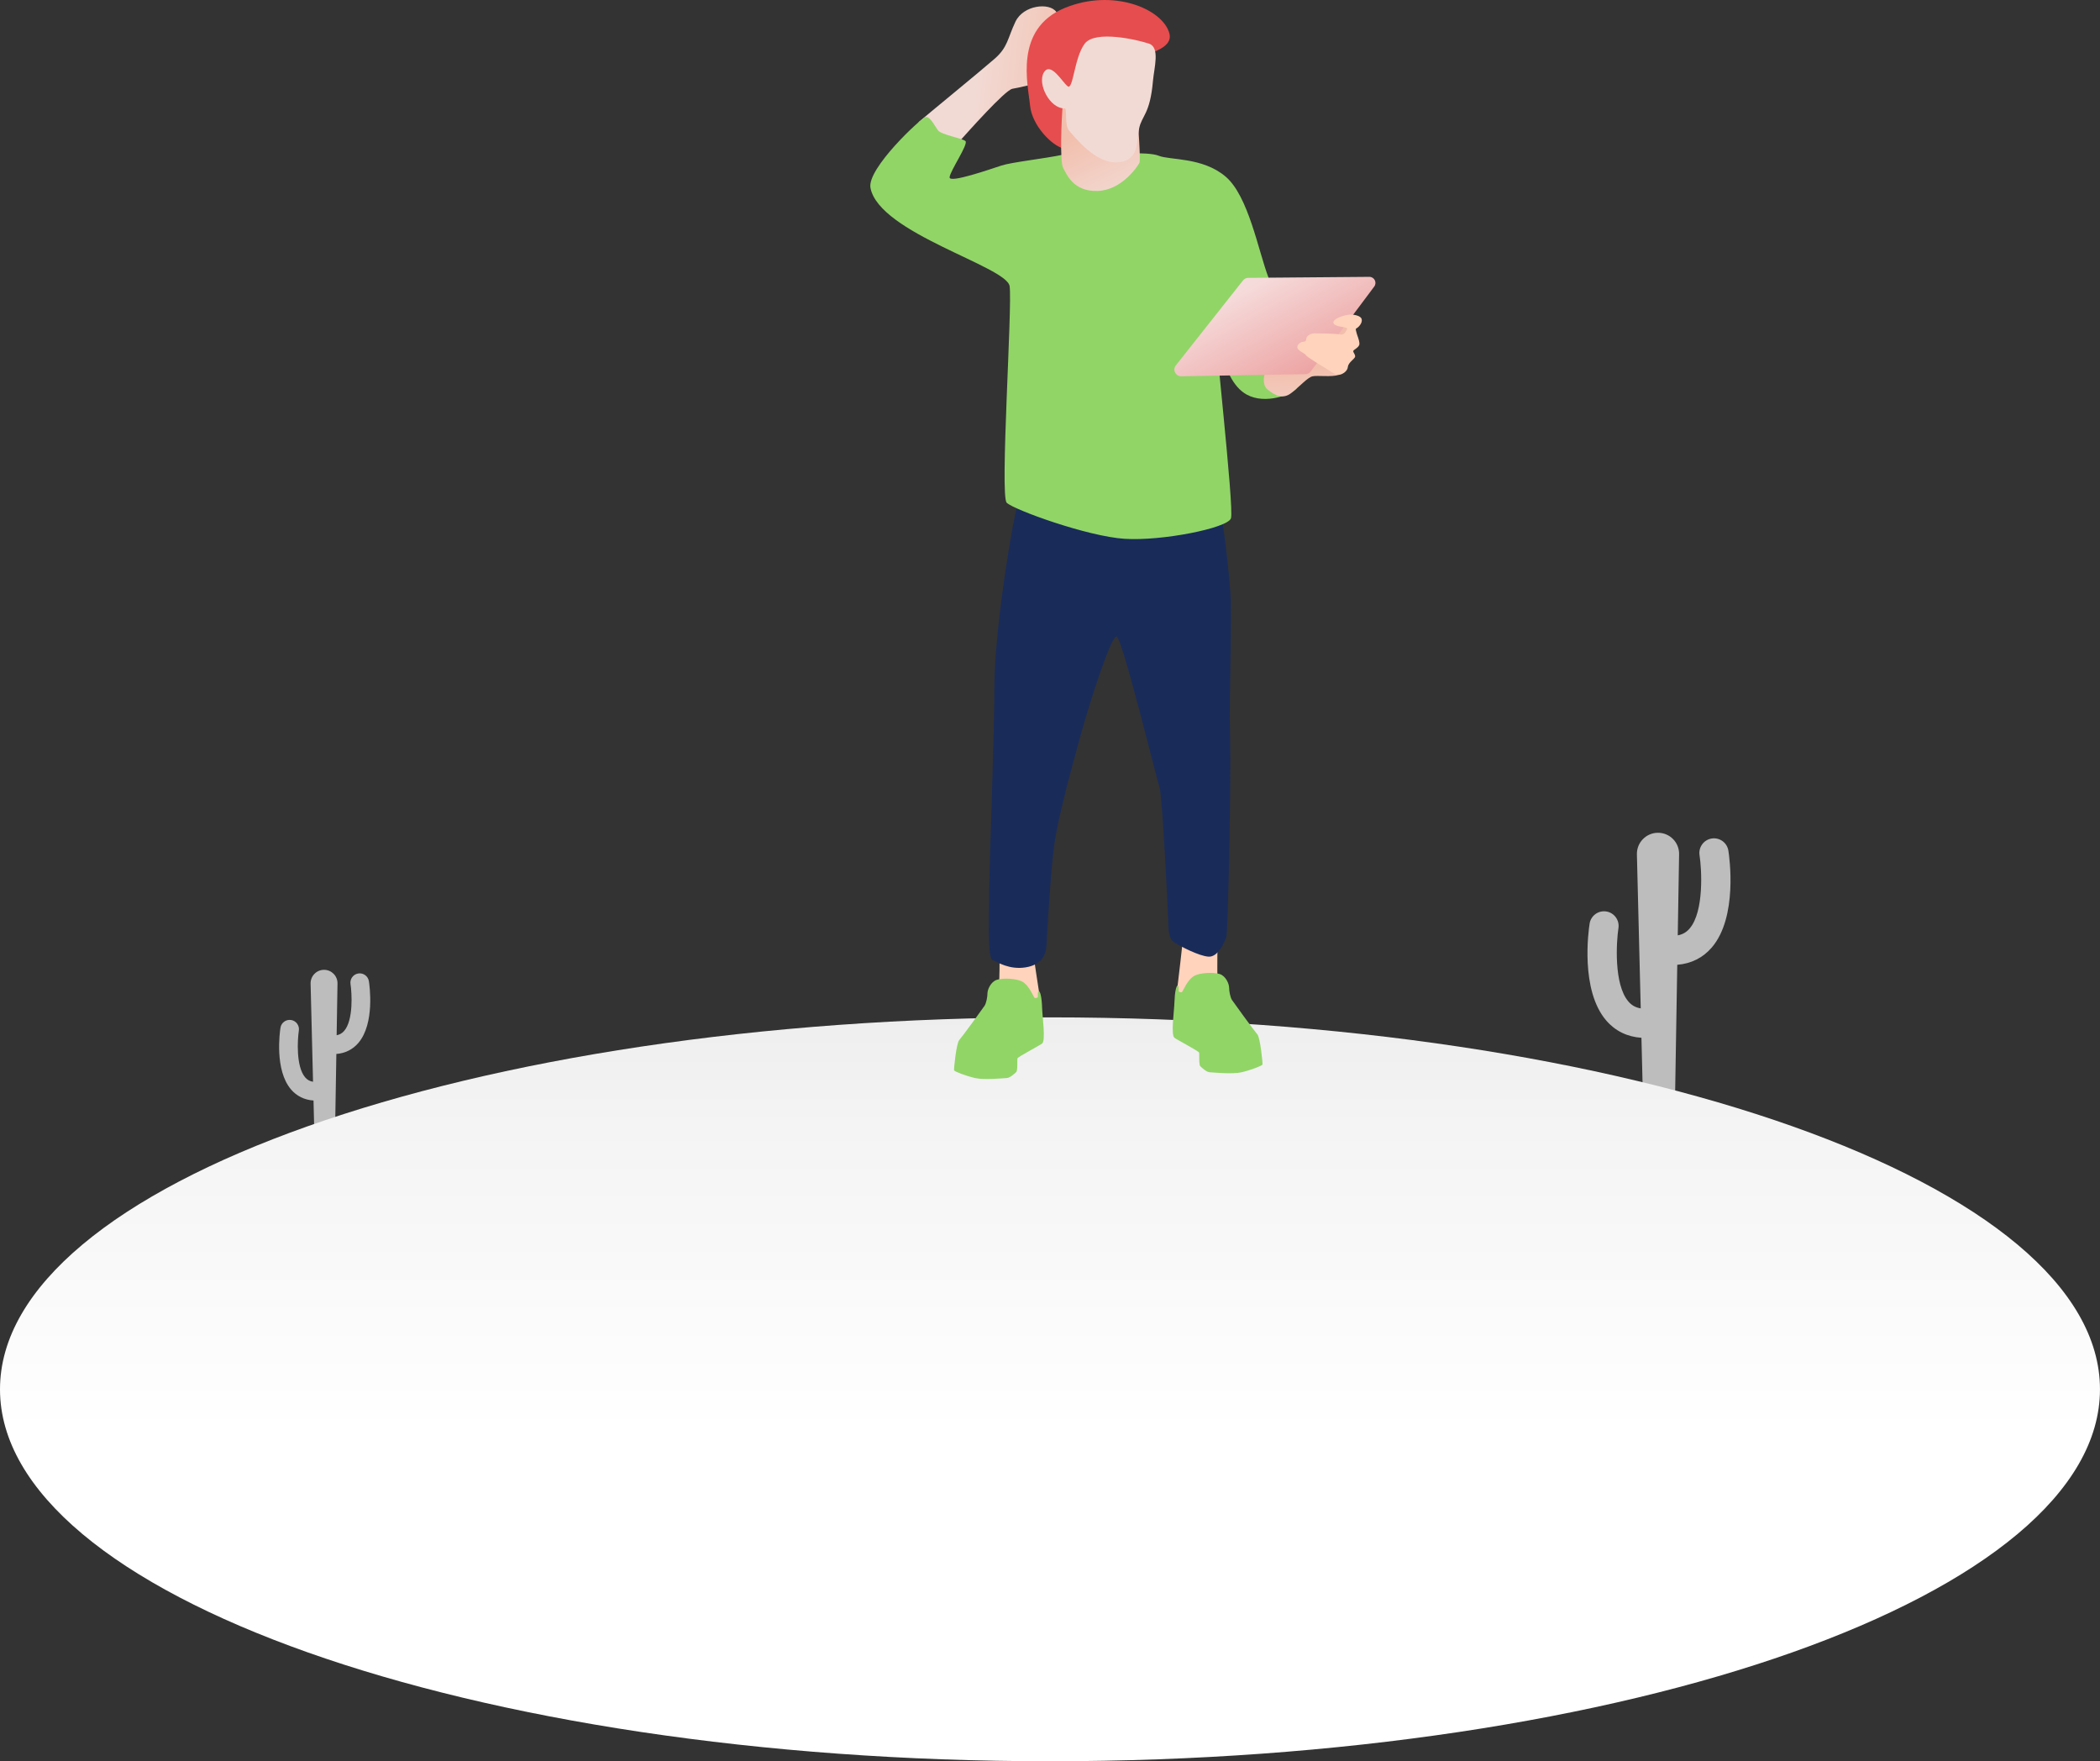 <svg width="514" height="431" viewBox="0 0 514 431" fill="none" xmlns="http://www.w3.org/2000/svg">
<rect x="0" y="0" width="514" height="431" fill="#333333" stroke="none"/>
<g clip-path="url(#clip0_128_2847)">
<path d="M423.042 208.17C422.738 206.222 420.914 204.888 418.961 205.193C417.014 205.497 415.68 207.328 415.984 209.276C416.499 212.604 417.148 223.029 413.552 227.223C412.774 228.13 411.833 228.674 410.651 228.891L410.979 209.036C411.026 206.152 408.704 203.789 405.816 203.789C402.915 203.789 400.582 206.181 400.652 209.083L401.588 246.762C400.348 246.563 399.372 246.019 398.565 245.077C394.969 240.883 395.623 230.458 396.132 227.13C396.436 225.182 395.103 223.351 393.156 223.047C391.203 222.742 389.378 224.076 389.074 226.024C388.817 227.662 386.753 242.264 393.132 249.716C395.325 252.279 398.296 253.735 401.763 253.958L402.167 270.361H409.961L410.529 236.092C413.92 235.829 416.821 234.384 418.978 231.862C425.364 224.41 423.3 209.814 423.042 208.17Z" fill="#BDBDBD"/>
<path d="M90.291 240.117C90.098 238.876 88.934 238.022 87.689 238.221C86.449 238.414 85.596 239.578 85.794 240.824C86.122 242.948 86.537 249.593 84.245 252.267C83.748 252.846 83.151 253.191 82.397 253.332L82.607 240.672C82.637 238.835 81.157 237.326 79.315 237.326C77.468 237.326 75.982 238.853 76.023 240.702L76.62 264.721C75.83 264.593 75.204 264.248 74.696 263.651C72.404 260.977 72.819 254.332 73.146 252.208C73.339 250.968 72.491 249.798 71.252 249.605C70.006 249.412 68.842 250.26 68.65 251.501C68.486 252.548 67.17 261.849 71.234 266.605C72.632 268.237 74.526 269.167 76.737 269.308L76.994 279.762H81.964L82.327 257.918C84.484 257.748 86.338 256.83 87.712 255.221C91.77 250.465 90.455 241.158 90.291 240.117Z" fill="#BDBDBD"/>
<path d="M256.997 431C398.933 431 513.994 390.25 513.994 339.981C513.994 289.713 398.933 248.962 256.997 248.962C115.062 248.962 0 289.713 0 339.981C0 390.25 115.062 431 256.997 431Z" fill="url(#paint0_linear_128_2847)"/>
<path d="M298.023 229.651C298.023 229.651 297.871 238.408 298.017 239.286C298.163 240.163 294.591 245.3 293.129 245.072C291.667 244.843 288.743 244.358 288.322 243.872C287.901 243.387 288.088 242.234 288.234 241.187C288.386 240.134 289.48 230.599 289.48 230.113C289.48 229.628 296.397 228.317 298.023 229.651Z" fill="#FFD3BC"/>
<path d="M292.357 238.783C290.527 239.771 289.503 242.778 289.24 242.813C288.983 242.848 288.497 242.778 288.497 242.48C288.497 242.182 288.574 241.181 288.24 241.181C287.907 241.181 287.533 242.813 287.462 245.194C287.386 247.575 286.544 253.244 287.462 253.963C288.041 254.414 293.333 257.198 293.48 257.567C293.626 257.941 293.368 260.539 293.813 260.948C294.257 261.358 295.298 262.358 296.117 262.399C296.935 262.434 301.649 262.92 303.882 262.399C306.11 261.878 308.935 260.802 309.011 260.504C309.087 260.205 308.455 253.887 307.747 253.109C307.04 252.331 301.953 245.341 301.543 244.709C301.134 244.077 300.836 242.556 300.836 241.661C300.836 240.772 300.029 238.824 298.526 238.356C296.959 237.87 293.731 238.04 292.357 238.783Z" fill="#91D567"/>
<path d="M244.659 234.717C244.659 234.717 244.659 239.818 244.513 240.696C244.366 241.573 247.939 246.709 249.401 246.481C250.863 246.253 253.787 245.768 254.208 245.282C254.629 244.797 254.442 243.644 254.296 242.597C254.143 241.544 253.202 235.665 253.202 235.179C253.202 234.682 246.284 233.383 244.659 234.717Z" fill="#FFD3BC"/>
<path d="M249.366 122.158C247.296 129.681 243.384 155.462 243.384 167.992C243.384 180.523 242.133 212.469 242.133 217.319C242.133 222.175 241.612 234.22 242.864 234.845C244.115 235.471 247.045 237.355 251.015 236.729C254.986 236.103 256.032 233.594 256.137 231.295C256.243 228.996 257.184 212.475 258.126 206.099C259.067 199.722 262.412 187.42 264.605 179.511C266.797 171.596 271.92 155.69 273.276 155.748C274.633 155.807 283.1 190.661 283.802 192.638C284.509 194.615 285.849 222.678 285.936 225.035C286.024 227.393 285.936 229.657 287.416 230.616C288.895 231.575 293.433 233.933 295.783 234.103C298.14 234.278 299.707 230.528 300.14 229.393C300.578 228.258 301.35 190.719 301.07 180.424C300.789 170.128 301.608 150.922 301.128 144.663C300.654 138.403 299.122 124.984 298.146 122.158C297.181 119.333 249.366 122.158 249.366 122.158Z" fill="#192B59"/>
<path d="M234.753 34.684C236.73 32.49 245.939 22.101 247.77 21.732C249.6 21.364 254.05 20.562 255.038 19.539C256.032 18.515 260.225 5.335 258.564 2.937C256.903 0.538 250.489 1.217 248.547 5.3C246.606 9.383 246.7 11.518 243.495 14.338C240.291 17.158 226.321 28.583 225.023 29.735C223.725 30.888 226.304 36.498 228.344 37.469C230.391 38.44 234.753 34.684 234.753 34.684Z" fill="url(#paint1_linear_128_2847)"/>
<path d="M260.219 37.849C255.512 38.838 247.688 39.674 245.109 40.511C242.525 41.347 232.35 44.916 232.426 43.395C232.502 41.874 237.133 35.193 236.297 34.509C235.461 33.824 230.45 32.988 229.613 31.923C228.777 30.858 227.637 28.355 226.502 28.659C225.362 28.963 212.159 41.265 213.059 45.98C215.188 57.089 246.401 65.18 247.115 70.024C247.828 74.867 244.694 121.316 246.401 123.024C248.109 124.732 266.195 131.29 275.311 131.857C284.428 132.425 300.415 129.248 301.286 126.85C302.157 124.451 296.836 78.301 297.456 78.301C298.076 78.301 298.245 92.827 305.192 96.582C309.777 99.063 316.08 96.506 317.285 95.137C318.489 93.769 312.975 74.458 310.484 67.941C307.987 61.43 305.601 47.969 299.959 43.196C294.316 38.422 286.351 39.23 283.609 38.112C280.867 36.989 271.668 37.796 269.347 37.551C267.031 37.305 260.219 37.849 260.219 37.849Z" fill="#91D567"/>
<path d="M319.021 86.41C319.021 86.41 310.905 88.867 310.274 89.709C309.642 90.551 308.513 93.933 310.274 95.342C312.034 96.752 313.963 97.805 316.051 96.179C318.138 94.553 320.039 92.371 321.243 92.09C322.448 91.815 326.056 92.33 327.57 91.739C329.085 91.142 331.956 79.659 330.798 78.963C329.635 78.266 319.021 86.41 319.021 86.41Z" fill="url(#paint2_linear_128_2847)"/>
<path d="M260.254 36.299C257.634 35.755 252.576 30.806 252.114 25.781C251.664 20.884 248.062 7.119 260.593 1.954C272.353 -2.89 284.451 2.094 286.194 8.067C287.819 13.648 274.013 13.899 268.955 17.532C263.897 21.165 263.552 23.575 262.289 23.002C261.02 22.429 260.254 36.299 260.254 36.299Z" fill="#E64D4E"/>
<path d="M260.044 26.488C259.88 28.729 259.313 39.581 260.254 41.183C261.12 42.652 262.652 46.916 268.657 46.729C274.668 46.542 278.563 40.528 278.896 39.826C279.223 39.124 278.522 30.431 278.522 28.975C278.522 27.518 270.446 24.09 267.207 24.183C263.961 24.271 260.201 24.382 260.044 26.488Z" fill="url(#paint3_linear_128_2847)"/>
<path d="M260.593 26.524C261.272 26.506 260.47 30.642 261.698 31.994C262.926 33.345 268.271 40.394 273.926 39.704C278.814 39.107 278.112 34.895 278.82 31.42C279.457 28.267 281.492 27.998 282.206 19.767C282.48 16.585 283.989 11.595 281.223 10.676C278.457 9.752 268.084 7.295 265.505 10.676C262.926 14.057 262.681 22.166 261.33 21.118C259.979 20.071 257.155 14.976 255.494 17.737C253.839 20.504 256.974 26.629 260.593 26.524Z" fill="#F2DAD4"/>
<path d="M304.256 68.608L287.796 89.428C286.942 90.51 287.726 92.101 289.106 92.078L319.53 91.563C320.033 91.557 320.507 91.312 320.811 90.908L336.359 70.123C337.096 69.14 336.388 67.736 335.16 67.748L305.525 67.994C305.028 67.988 304.561 68.216 304.256 68.608Z" fill="url(#paint4_linear_128_2847)"/>
<path d="M330.278 76.991C328.676 77.155 326.348 78.056 326.348 78.892C326.348 79.729 328.214 79.957 328.728 80.039C329.243 80.115 329.921 80.279 329.728 80.536C329.535 80.793 329.149 82.08 328.12 81.858C327.091 81.63 322.582 81.566 321.711 81.566C320.84 81.566 319.811 82.18 319.746 82.823C319.682 83.467 319.489 83.596 318.975 83.631C318.46 83.666 317.524 84.145 317.524 84.982C317.524 85.819 319.594 86.573 319.594 86.871C319.594 87.17 323.653 89.644 324.448 90.106C325.243 90.569 326.728 91.739 327.565 91.739C328.401 91.739 329.804 90.943 329.909 89.791C330.015 88.638 331.67 87.802 331.687 87.234C331.71 86.667 331.167 86.251 331.225 85.895C331.289 85.538 332.734 85.035 332.734 84.134C332.734 83.233 332.167 82.022 332.085 81.642C332.003 81.267 331.664 80.448 332.003 80.343C332.336 80.238 333.511 79.15 333.301 78.143C333.09 77.143 331.02 76.915 330.278 76.991Z" fill="#FFD3BC"/>
<path d="M250.173 240.192C252.003 241.181 253.027 244.188 253.29 244.223C253.547 244.258 254.032 244.188 254.032 243.89C254.032 243.591 253.956 242.591 254.29 242.591C254.623 242.591 254.997 244.223 255.067 246.604C255.143 248.985 255.985 254.653 255.067 255.373C254.489 255.823 249.197 258.608 249.05 258.977C248.904 259.351 249.161 261.948 248.717 262.358C248.273 262.767 247.232 263.768 246.413 263.809C245.594 263.844 240.881 264.329 238.648 263.809C236.42 263.288 233.595 262.212 233.519 261.913C233.443 261.615 234.075 255.297 234.782 254.519C235.49 253.741 240.577 246.75 240.987 246.118C241.396 245.487 241.694 243.966 241.694 243.071C241.694 242.181 242.501 240.233 244.004 239.765C245.571 239.28 248.799 239.45 250.173 240.192Z" fill="#91D567"/>
</g>
<defs>
<linearGradient id="paint0_linear_128_2847" x1="257" y1="207.706" x2="257" y2="350.635" gradientUnits="userSpaceOnUse">
<stop stop-color="#E5E5E5"/>
<stop offset="0.476" stop-color="#F4F4F4"/>
<stop offset="1" stop-color="white"/>
</linearGradient>
<linearGradient id="paint1_linear_128_2847" x1="264.232" y1="22.044" x2="239.077" y2="19.238" gradientUnits="userSpaceOnUse">
<stop stop-color="#F2BFAD"/>
<stop offset="1" stop-color="#F2DAD4"/>
</linearGradient>
<linearGradient id="paint2_linear_128_2847" x1="320.412" y1="90.154" x2="321.693" y2="111.86" gradientUnits="userSpaceOnUse">
<stop stop-color="#F2BFAD"/>
<stop offset="0.704" stop-color="#F2DAD4"/>
</linearGradient>
<linearGradient id="paint3_linear_128_2847" x1="267.495" y1="31.077" x2="275.818" y2="48.451" gradientUnits="userSpaceOnUse">
<stop stop-color="#F2BFAD"/>
<stop offset="1" stop-color="#F2DAD4"/>
</linearGradient>
<linearGradient id="paint4_linear_128_2847" x1="306.459" y1="69.564" x2="320.948" y2="96.209" gradientUnits="userSpaceOnUse">
<stop stop-color="#F6DBDB"/>
<stop offset="1" stop-color="#EB9A99"/>
</linearGradient>
<clipPath id="clip0_128_2847">
<rect width="514" height="431" fill="white"/>
</clipPath>
</defs>
</svg>
